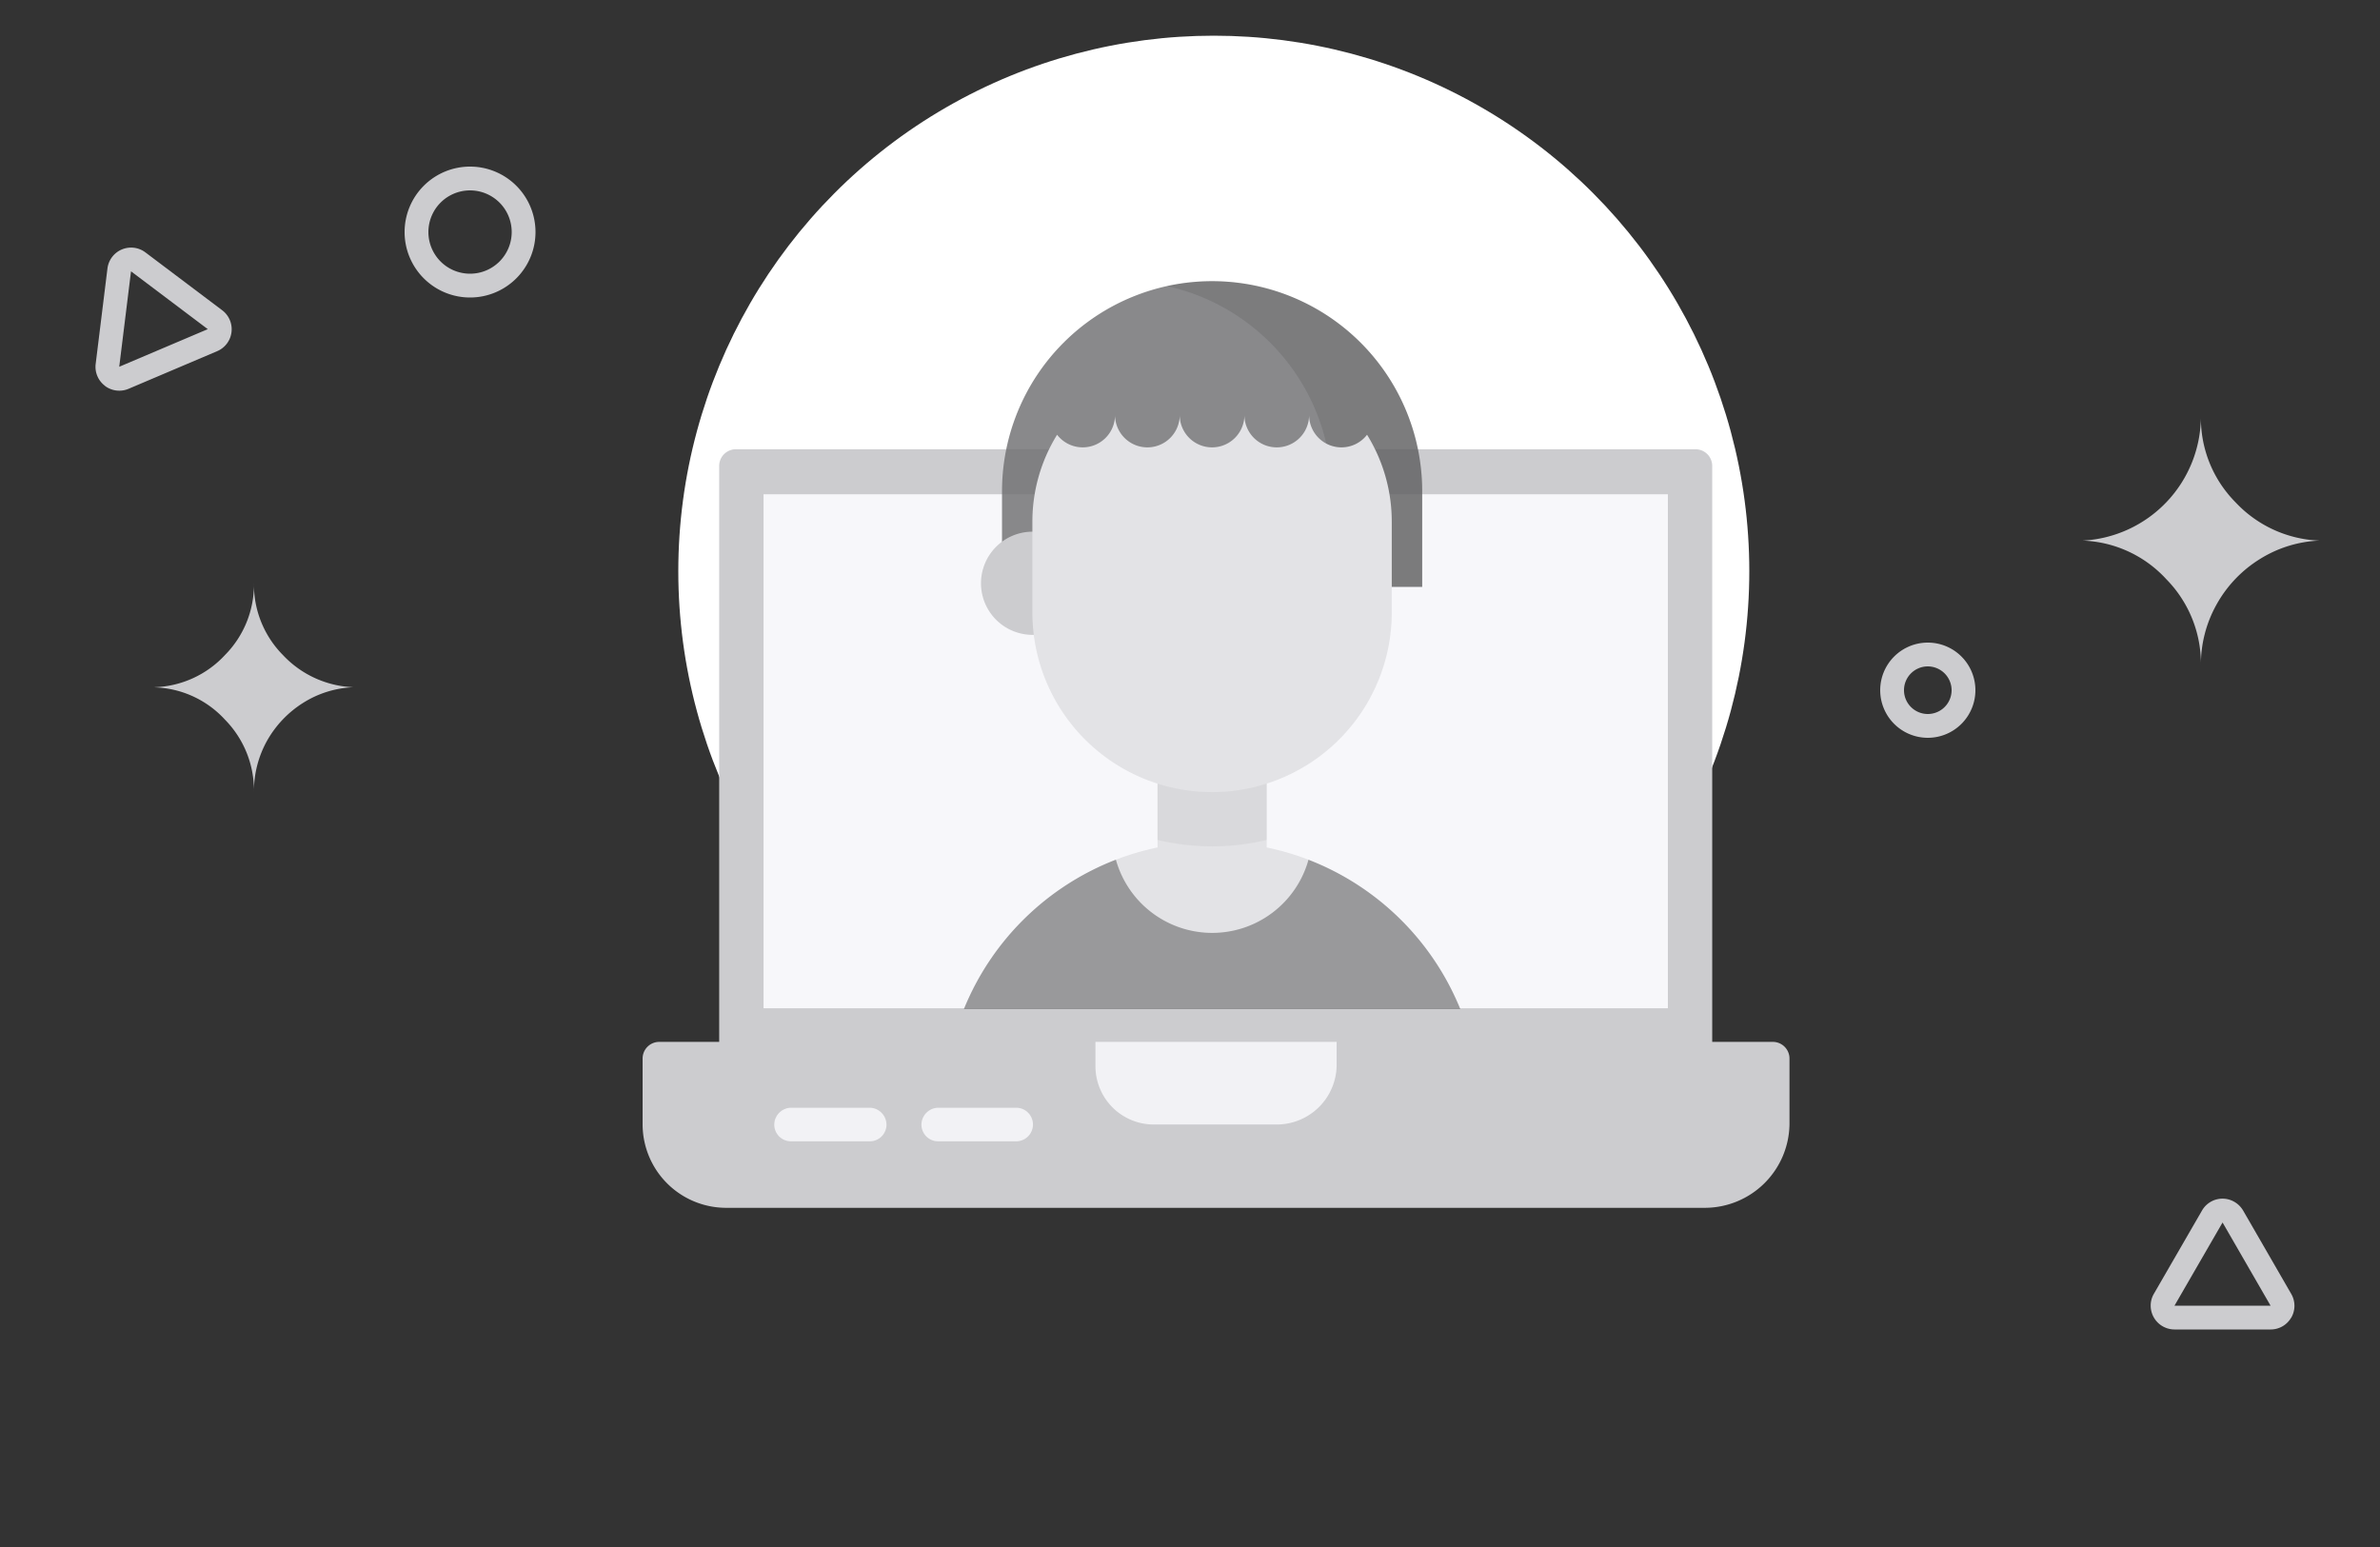 <svg id="Empty_states_-_Istanze" data-name="Empty states - Istanze" xmlns="http://www.w3.org/2000/svg" width="200" height="130" viewBox="0 0 200 130">
  <rect x="0" y="0" width="200" height="130" fill="#333333" stroke="none"/>
  <g id="Raggruppa_103081-2" data-name="Raggruppa 103081-2">
    <g id="Raggruppa_103013-2" data-name="Raggruppa 103013-2">
      <g id="Rettangolo_16334-2" data-name="Rettangolo 16334-2" opacity="0">
        <rect id="Rectangle_16338" data-name="Rectangle 16338" width="200" height="130" fill="#fff"/>
        <rect id="Rectangle_16339" data-name="Rectangle 16339" width="199" height="129" transform="translate(0.5 0.5)" fill="none" stroke="#717070" stroke-width="1"/>
      </g>
      <g id="Raggruppa_103012-2" data-name="Raggruppa 103012-2">
        <circle id="Ellisse_2015-2" data-name="Ellisse 2015-2" cx="45" cy="45" r="45" transform="translate(57 3)" fill="#fff"/>
        <path id="Icon_weather-stars-3" data-name="Icon weather-stars-3" d="M175,45.43A10.481,10.481,0,0,0,184.95,35a10.038,10.038,0,0,0,2.9,7.2,10.189,10.189,0,0,0,7.07,3.23,10.216,10.216,0,0,0-5.03,1.56,10.467,10.467,0,0,0-3.62,3.8,10.31,10.31,0,0,0-1.32,5.12,10.124,10.124,0,0,0-2.9-7.23A10,10,0,0,0,175,45.43Z" fill="#cccccf"/>
        <path id="Icon_weather-stars-4" data-name="Icon weather-stars-4" d="M13,57.75a8.441,8.441,0,0,0,5.91-2.71A8.422,8.422,0,0,0,21.34,49a8.422,8.422,0,0,0,2.43,6.04,8.569,8.569,0,0,0,5.93,2.71,8.544,8.544,0,0,0-4.22,1.31,8.938,8.938,0,0,0-3.04,3.19,8.7,8.7,0,0,0-1.1,4.29,8.484,8.484,0,0,0-2.43-6.06,8.375,8.375,0,0,0-5.92-2.72Z" fill="#cccccf"/>
        <path id="Ellisse_2016-2" data-name="Ellisse 2016-2" d="M39.5,16A3.5,3.5,0,1,0,43,19.5,3.5,3.5,0,0,0,39.5,16m0-2A5.5,5.5,0,1,1,34,19.5,5.5,5.5,0,0,1,39.5,14Z" fill="#cccccf"/>
        <path id="Ellisse_2017-2" data-name="Ellisse 2017-2" d="M162,56a2,2,0,1,0,2,2,2.006,2.006,0,0,0-2-2m0-2a4,4,0,1,1-4,4A4,4,0,0,1,162,54Z" fill="#cccccf"/>
        <path id="Poligono_17-2" data-name="Poligono 17-2" d="M10.02,30.82h0l7.44-3.16L11.01,22.8h0l-.99,8.02h0m-1.2,1.6a1.991,1.991,0,0,1-.78-1.84l.99-8.02a2,2,0,0,1,3.19-1.35l6.45,4.86a2,2,0,0,1-.42,3.44l-7.44,3.16a2.005,2.005,0,0,1-1.99-.24Z" fill="#cccccf"/>
        <path id="Poligono_18-2" data-name="Poligono 18-2" d="M190.81,109.73h0l-4.04-7-4.04,6.99h8.08m1.73,1a1.991,1.991,0,0,1-1.73,1h-8.08a2.006,2.006,0,0,1-2-2,1.949,1.949,0,0,1,.27-1l4.04-6.99a1.986,1.986,0,0,1,2.73-.73,2.043,2.043,0,0,1,.73.73l4.04,7a1.987,1.987,0,0,1,0,2Z" fill="#cccccf"/>
        <g id="Layer_x0020_1" transform="translate(-509 -2063.957)">
          <g id="_529042224" transform="translate(563 2082.458)">
            <g id="Group_103158" data-name="Group 103158" transform="translate(0 19.253)">
              <path id="Path_92015" data-name="Path 92015" d="M759.036,1023a1.4,1.4,0,0,1,1.411,1.412v49.8a1.4,1.4,0,0,1-1.411,1.411H678.411a1.4,1.4,0,0,1-1.411-1.411v-49.8a1.4,1.4,0,0,1,1.411-1.412Z" transform="translate(-670.564 -1023)" fill="#cccccf" fill-rule="evenodd"/>
              <path id="Path_92016" data-name="Path 92016" d="M818.995,1090H743v43.192h75.995Z" transform="translate(-732.837 -1086.217)" fill="#f7f7fa" fill-rule="evenodd"/>
              <path id="Path_92017" data-name="Path 92017" d="M652.32,1918.945H569.945a7.025,7.025,0,0,1-6.945-7v-5.533a1.4,1.4,0,0,1,1.412-1.411h93.554a1.4,1.4,0,0,1,1.411,1.411v5.533A7.122,7.122,0,0,1,652.32,1918.945Z" transform="translate(-563 -1855.202)" fill="#cccccf" fill-rule="evenodd"/>
              <path id="Path_92018" data-name="Path 92018" d="M1237,1905h20.269v2.032a5.039,5.039,0,0,1-4.968,4.912h-10.445a4.9,4.9,0,0,1-4.855-4.912Z" transform="translate(-1198.946 -1855.202)" fill="#f2f2f5" fill-rule="evenodd"/>
              <path id="Path_92019" data-name="Path 92019" d="M767.017,2005.823h-6.606a1.4,1.4,0,0,1-1.412-1.411,1.434,1.434,0,0,1,1.412-1.411h6.606a1.434,1.434,0,0,1,1.411,1.411A1.4,1.4,0,0,1,767.017,2005.823Z" transform="translate(-747.934 -1947.669)" fill="#f2f2f5" fill-rule="evenodd"/>
              <path id="Path_92020" data-name="Path 92020" d="M985.961,2005.823h-6.549a1.4,1.4,0,0,1-1.411-1.411,1.434,1.434,0,0,1,1.411-1.411h6.549a1.411,1.411,0,1,1,0,2.823Z" transform="translate(-954.569 -1947.669)" fill="#f2f2f5" fill-rule="evenodd"/>
            </g>
            <g id="Group_103160" data-name="Group 103160" transform="translate(-16536 17556.66)">
              <path id="Path_91599" data-name="Path 91599" d="M42.49,18.809h0A17.654,17.654,0,0,0,24.836,36.463V44.5H60.145V36.463A17.654,17.654,0,0,0,42.49,18.809Z" transform="translate(16541.367 -17570.342)" fill="#6f6f72" opacity="0.82"/>
              <path id="Path_91600" data-name="Path 91600" d="M136.1,18.808h0a17.706,17.706,0,0,0-3.8.411,17.66,17.66,0,0,1,13.857,17.244V44.5h7.6V36.462A17.655,17.655,0,0,0,136.1,18.808Z" transform="translate(16447.758 -17570.342)" opacity="0.1"/>
              <path id="Path_91601" data-name="Path 91601" d="M15.49,182.07a4.336,4.336,0,0,0-4.336,4.336h0a4.336,4.336,0,0,0,4.336,4.336H17.6V182.07Z" transform="translate(16553.283 -17712.553)" fill="#cccccf"/>
              <path id="Path_91602" data-name="Path 91602" d="M41.714,408.407A22.568,22.568,0,0,0,29.04,395.891l-.091-.034H12.764A22.568,22.568,0,0,0,0,408.407Z" transform="translate(16563 -17898.773)" fill="#6f6f72" opacity="0.69"/>
              <path id="Path_91603" data-name="Path 91603" d="M111.673,332.831v-8.146H102.5v8.146a22.349,22.349,0,0,0-3.5,1.031,8.4,8.4,0,0,0,16.185,0A22.348,22.348,0,0,0,111.673,332.831Z" transform="translate(16476.773 -17836.777)" fill="#e3e3e6"/>
              <path id="Path_91604" data-name="Path 91604" d="M126.165,324.683v7.512a19.689,19.689,0,0,0,9.177,0v-7.512Z" transform="translate(16453.104 -17836.775)" fill="#cccccf" opacity="0.44"/>
              <path id="Path_91605" data-name="Path 91605" d="M70.618,108.769a2.718,2.718,0,0,1-2.718-2.718,2.718,2.718,0,1,1-5.436,0,2.718,2.718,0,1,1-5.436,0,2.718,2.718,0,1,1-5.436,0,2.716,2.716,0,0,1-4.869,1.657,13.858,13.858,0,0,0-2.077,7.32v7.611a15.1,15.1,0,0,0,30.2,0v-7.611a13.861,13.861,0,0,0-2.077-7.32A2.712,2.712,0,0,1,70.618,108.769Z" transform="translate(16524.109 -17646.336)" fill="#e3e3e6"/>
            </g>
          </g>
        </g>
      </g>
    </g>
  </g>
</svg>
